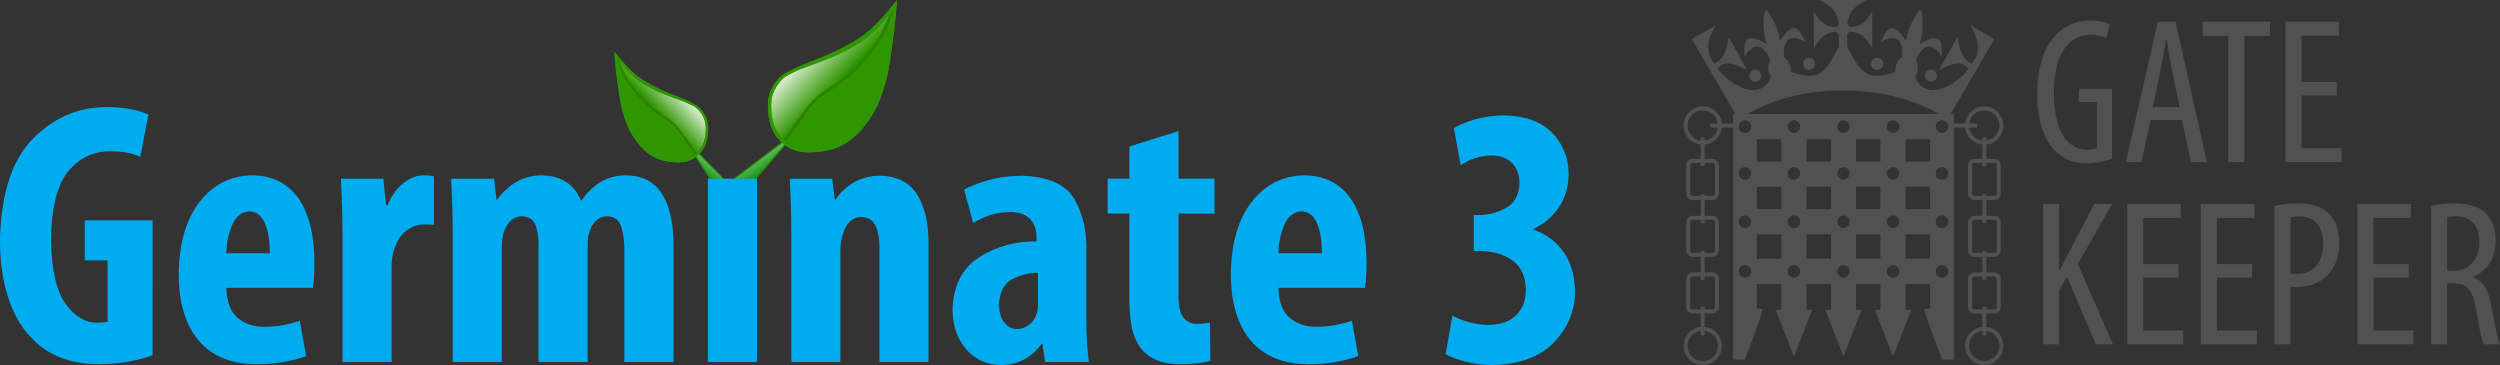 <?xml version="1.0" encoding="UTF-8" standalone="no"?>
<!-- Created with Inkscape (http://www.inkscape.org/) -->

<svg
	id="svg2"
	version="1.1"
	viewBox="0 0 480.171 70.107"
	xmlns="http://www.w3.org/2000/svg"
	xmlns:cc="http://creativecommons.org/ns#"
	xmlns:dc="http://purl.org/dc/elements/1.1/"
	xmlns:inkscape="http://www.inkscape.org/namespaces/inkscape"
	xmlns:rdf="http://www.w3.org/1999/02/22-rdf-syntax-ns#"
	xmlns:sodipodi="http://sodipodi.sourceforge.net/DTD/sodipodi-0.dtd"
	xmlns:xlink="http://www.w3.org/1999/xlink"
	inkscape:export-filename="C:\Users\sr41756\Desktop\gatekeeper.png"
	inkscape:export-xdpi="61.620094"
	inkscape:export-ydpi="61.620094"
	inkscape:version="0.91 r13725"
	sodipodi:docname="gatekeeper.svg">
  <rect x="0" y="0" width="480.171" height="70.107" fill="#333333" stroke="none"/>
  <defs
     id="defs4">
    <linearGradient
       id="linearGradient3822">
      <stop
         style="stop-color:#008f00;stop-opacity:1;"
         id="stop3824"
         offset="0" />
      <stop
         style="stop-color:#ffffff;stop-opacity:1;"
         id="stop3826"
         offset="1" />
    </linearGradient>
    <linearGradient
       id="linearGradient3795">
      <stop
         style="stop-color:#2f9600;stop-opacity:1;"
         id="stop3797"
         offset="0" />
      <stop
         style="stop-color:#ffffff;stop-opacity:1;"
         id="stop3799"
         offset="1" />
    </linearGradient>
    <linearGradient
       gradientTransform="matrix(-0.532,0,0,0.714,433.894,175.301)"
       gradientUnits="userSpaceOnUse"
       id="linearGradient4158"
       x1="275.551"
       x2="269.846"
       y1="168.021"
       y2="158.976"
       inkscape:collect="always"
       xlink:href="#linearGradient3822" />
    <linearGradient
       gradientTransform="matrix(0.854,0,0,0.854,65.072,151.796)"
       gradientUnits="userSpaceOnUse"
       id="linearGradient4164"
       x1="275.551"
       x2="269.846"
       y1="168.021"
       y2="158.976"
       inkscape:collect="always"
       xlink:href="#linearGradient3822" />
    <linearGradient
       gradientTransform="translate(59.367,135.152)"
       gradientUnits="userSpaceOnUse"
       id="linearGradient4239"
       x1="289.231"
       x2="281.022"
       y1="151.374"
       y2="143.241"
       inkscape:collect="always"
       xlink:href="#linearGradient3795" />
    <linearGradient
       gradientTransform="matrix(0.854,0,0,0.854,64.357,151.406)"
       gradientUnits="userSpaceOnUse"
       id="linearGradient3083"
       x1="289.231"
       x2="281.022"
       y1="151.374"
       y2="143.241"
       inkscape:collect="always"
       xlink:href="#linearGradient3795" />
    <linearGradient
       gradientUnits="userSpaceOnUse"
       id="linearGradient3866"
       x1="338.549"
       x2="328.881"
       y1="282.634"
       y2="274.081"
       inkscape:collect="always"
       xlink:href="#linearGradient3795" />
    <linearGradient
       gradientUnits="userSpaceOnUse"
       id="linearGradient3875"
       x1="335.632"
       x2="328.571"
       y1="281.574"
       y2="274.832"
       inkscape:collect="always"
       xlink:href="#linearGradient3795" />
    <linearGradient
       gradientUnits="userSpaceOnUse"
       id="linearGradient3891"
       x1="335.632"
       x2="328.571"
       y1="281.574"
       y2="274.832"
       inkscape:collect="always"
       xlink:href="#linearGradient3795" />
    <linearGradient
       gradientUnits="userSpaceOnUse"
       id="linearGradient3905"
       x1="335.632"
       x2="328.571"
       y1="281.574"
       y2="274.832"
       inkscape:collect="always"
       xlink:href="#linearGradient3795" />
    <linearGradient
       gradientUnits="userSpaceOnUse"
       id="linearGradient3907"
       x1="335.632"
       x2="328.571"
       y1="281.574"
       y2="274.832"
       inkscape:collect="always"
       xlink:href="#linearGradient3795" />
    <linearGradient
       gradientTransform="matrix(0.854,0,0,0.854,65.072,151.796)"
       gradientUnits="userSpaceOnUse"
       id="linearGradient4131"
       x1="275.551"
       x2="269.846"
       y1="168.021"
       y2="158.976"
       inkscape:collect="always"
       xlink:href="#linearGradient3822" />
    <linearGradient
       gradientUnits="userSpaceOnUse"
       id="linearGradient4133"
       x1="335.632"
       x2="328.571"
       y1="281.574"
       y2="274.832"
       inkscape:collect="always"
       xlink:href="#linearGradient3795" />
    <linearGradient
       gradientTransform="matrix(-0.532,0,0,0.714,433.894,175.301)"
       gradientUnits="userSpaceOnUse"
       id="linearGradient4135"
       x1="275.551"
       x2="269.846"
       y1="168.021"
       y2="158.976"
       inkscape:collect="always"
       xlink:href="#linearGradient3822" />
    <linearGradient
       gradientUnits="userSpaceOnUse"
       id="linearGradient4137"
       x1="335.632"
       x2="328.571"
       y1="281.574"
       y2="274.832"
       inkscape:collect="always"
       xlink:href="#linearGradient3795" />
  </defs>
  <sodipodi:namedview
     bordercolor="#666666"
     borderopacity="1.0"
     fit-margin-bottom="0"
     fit-margin-left="0"
     fit-margin-right="0"
     fit-margin-top="0"
     id="base"
     pagecolor="#ffffff"
     showgrid="true"
     inkscape:current-layer="layer1"
     inkscape:cx="200.98133"
     inkscape:cy="-51.455717"
     inkscape:document-units="px"
     inkscape:pageopacity="0.0"
     inkscape:pageshadow="2"
     inkscape:window-height="1018"
     inkscape:window-maximized="1"
     inkscape:window-width="1920"
     inkscape:window-x="1912"
     inkscape:window-y="-8"
     inkscape:zoom="1.5943078">
    <inkscape:grid
       empspacing="5"
       enabled="true"
       id="grid3163"
       originx="1.8175893e-007"
       originy="0"
       snapvisiblegridlinesonly="true"
       type="xygrid"
       visible="true" />
  </sodipodi:namedview>
  <g
     id="layer1"
     transform="translate(-152.768,-261.993)"
     inkscape:groupmode="layer"
     inkscape:label="Layer 1">
    <g
       id="g4105">
      <path
         style="fill:url(#linearGradient4131);fill-opacity:1;stroke:#2f8600;stroke-width:0.256;stroke-miterlimit:4;stroke-dasharray:none;stroke-opacity:0.953"
         d="m 293.293,296.718 12.535,-9.547 -8.573,9.872 z"
         id="path3820"
         inkscape:connector-curvature="0"
         inkscape:export-filename="C:\Users\sr41756\Desktop\logo2.png"
         inkscape:export-xdpi="48.573853"
         inkscape:export-ydpi="48.573853"
         sodipodi:nodetypes="cccc" />
      <g
         id="g3884"
         transform="translate(-24.837,-0.751)">
        <path
           style="fill:#2f9600;fill-opacity:1;stroke:none"
           d="m 327.563,289.894 c -0.613,-0.572 -1.137,-1.262 -1.506,-2.015 -0.467,-0.954 -0.72,-2.017 -0.844,-3.072 -0.147,-1.248 -0.219,-2.559 0.126,-3.767 0.346,-1.211 1.02,-2.361 1.888,-3.273 0.711,-0.748 1.689,-1.196 2.602,-1.679 1.396,-0.739 2.913,-1.222 4.364,-1.846 1.571,-0.676 3.18,-1.272 4.7,-2.056 1.667,-0.86 3.327,-1.767 4.826,-2.895 1.146,-0.864 2.16,-1.896 3.147,-2.937 1.079,-1.139 3.021,-3.609 3.021,-3.609 0,0 -0.146,2.128 -0.252,3.189 -0.197,1.963 -0.418,3.924 -0.713,5.875 -0.34,2.249 -0.598,4.525 -1.217,6.714 -0.555,1.965 -1.215,3.932 -2.224,5.707 -0.956,1.681 -2.142,3.268 -3.567,4.574 -1.02,0.935 -2.201,1.737 -3.483,2.259 -1.454,0.592 -3.049,0.853 -4.617,0.926 -1.202,0.056 -2.455,0.02 -3.59,-0.38 -0.995,-0.351 -1.889,-0.994 -2.661,-1.713 z"
           id="path3088"
           inkscape:connector-curvature="0"
           sodipodi:nodetypes="aaaaaaaaaacaaaaaaaaa" />
        <g
           id="g3877">
          <path
             style="fill:url(#linearGradient4133);fill-opacity:1;stroke:none"
             d="m 327.834,289.219 c -0.553,-0.545 -1.02,-1.198 -1.342,-1.905 -0.407,-0.895 -0.614,-1.886 -0.702,-2.866 -0.104,-1.159 -0.137,-2.375 0.214,-3.484 0.352,-1.112 1.005,-2.159 1.833,-2.982 0.678,-0.674 1.595,-1.064 2.452,-1.487 1.312,-0.648 2.729,-1.056 4.088,-1.597 1.472,-0.585 2.977,-1.095 4.405,-1.782 1.566,-0.753 3.126,-1.55 4.543,-2.556 1.084,-0.77 2.049,-1.699 2.99,-2.638 1.028,-1.026 2.891,-3.263 2.891,-3.263 0,0 -0.19,1.967 -0.316,2.946 -0.233,1.812 -0.489,3.623 -0.812,5.421 -0.373,2.073 -0.671,4.174 -1.3,6.185 -0.565,1.805 -1.227,3.609 -2.207,5.226 -0.928,1.531 -2.067,2.97 -3.421,4.143 -0.969,0.839 -2.083,1.551 -3.283,2.001 -1.361,0.51 -2.845,0.711 -4.299,0.738 -1.114,0.02 -2.274,-0.045 -3.314,-0.445 -0.912,-0.35 -1.724,-0.969 -2.419,-1.655 z"
             id="path3858"
             inkscape:connector-curvature="0"
             sodipodi:nodetypes="aaaaaaaaaacaaaaaaaaa" />
          <path
             style="fill:none;stroke:#2f8200;stroke-width:0.641;stroke-linecap:butt;stroke-linejoin:miter;stroke-miterlimit:4;stroke-dasharray:none;stroke-opacity:1"
             d="m 328.377,289.72 c 0,0 0.008,-0.009 0.033,-0.042 0.254,-0.342 3.538,-5.381 5.62,-7.507 2.082,-2.126 4.487,-3.029 6.602,-5.045 2.115,-2.015 4.334,-4.434 5.816,-6.727 1.482,-2.294 2.803,-6.167 2.803,-6.167"
             id="path3868"
             inkscape:connector-curvature="0"
             inkscape:export-filename="C:\Users\sr41756\Desktop\logo2.png"
             inkscape:export-xdpi="48.573853"
             inkscape:export-ydpi="48.573853"
             sodipodi:nodetypes="cszzzc" />
          <path
             style="fill:#2f9600;fill-opacity:1;stroke:none"
             d="m 344.844,0.781 c 0,0 -1.921,2.455 -3,3.594 -0.987,1.042 -2.01,2.074 -3.156,2.938 -1.498,1.129 -3.146,2.046 -4.812,2.906 -1.52,0.784 -3.148,1.387 -4.719,2.062 -1.451,0.624 -2.979,1.105 -4.375,1.844 -0.912,0.483 -1.882,0.909 -2.594,1.656 -0.868,0.912 -1.529,2.07 -1.875,3.281 -0.345,1.208 -0.272,2.534 -0.125,3.781 0.124,1.055 0.377,2.109 0.844,3.062 0.368,0.753 0.887,1.459 1.5,2.031 0.771,0.719 1.661,1.337 2.656,1.688 1.135,0.4 2.392,0.431 3.594,0.375 1.568,-0.072 3.171,-0.314 4.625,-0.906 1.282,-0.522 2.449,-1.315 3.469,-2.25 1.425,-1.306 2.607,-2.913 3.562,-4.594 1.009,-1.775 1.663,-3.723 2.219,-5.688 0.619,-2.189 0.879,-4.47 1.219,-6.719 0.295,-1.95 0.522,-3.912 0.719,-5.875 0.106,-1.061 0.25,-3.188 0.25,-3.188 z m -0.688,1.906 c 0,0 -0.187,1.958 -0.312,2.938 -0.233,1.812 -0.489,3.639 -0.812,5.438 -0.373,2.073 -0.652,4.177 -1.281,6.188 -0.565,1.805 -1.239,3.602 -2.219,5.219 -0.928,1.531 -2.053,2.952 -3.406,4.125 -0.969,0.839 -2.081,1.581 -3.281,2.031 -1.361,0.51 -2.859,0.692 -4.312,0.719 -1.114,0.02 -2.272,-0.038 -3.312,-0.438 -0.912,-0.35 -1.711,-0.97 -2.406,-1.656 -0.553,-0.545 -1.022,-1.199 -1.344,-1.906 -0.407,-0.895 -0.631,-1.895 -0.719,-2.875 -0.104,-1.159 -0.132,-2.359 0.219,-3.469 0.352,-1.112 1.016,-2.178 1.844,-3 0.678,-0.674 1.58,-1.046 2.438,-1.469 1.312,-0.648 2.734,-1.053 4.094,-1.594 1.472,-0.585 2.979,-1.095 4.406,-1.781 1.566,-0.753 3.115,-1.556 4.531,-2.562 1.084,-0.77 2.059,-1.717 3,-2.656 1.028,-1.026 2.875,-3.25 2.875,-3.25 z"
             id="path3872"
             transform="translate(5.033,261.972)"
             inkscape:connector-curvature="0" />
        </g>
      </g>
      <path
         style="fill:url(#linearGradient4135);fill-opacity:1;stroke:#2f8600;stroke-width:0.185;stroke-miterlimit:4;stroke-dasharray:none;stroke-opacity:0.953"
         d="m 291.876,296.482 -7.8,-7.983 5.335,8.255 z"
         id="path3830"
         inkscape:connector-curvature="0"
         inkscape:export-filename="C:\Users\sr41756\Desktop\logo2.png"
         inkscape:export-xdpi="48.573853"
         inkscape:export-ydpi="48.573853"
         sodipodi:nodetypes="cccc" />
      <g
         id="g3893"
         transform="matrix(-0.727,0,0,0.727,525.126,80.881)">
        <path
           style="fill:#2f9600;fill-opacity:1;stroke:none"
           d="m 327.563,289.894 c -0.613,-0.572 -1.137,-1.262 -1.506,-2.015 -0.467,-0.954 -0.72,-2.017 -0.844,-3.072 -0.147,-1.248 -0.219,-2.559 0.126,-3.767 0.346,-1.211 1.02,-2.361 1.888,-3.273 0.711,-0.748 1.689,-1.196 2.602,-1.679 1.396,-0.739 2.913,-1.222 4.364,-1.846 1.571,-0.676 3.18,-1.272 4.7,-2.056 1.667,-0.86 3.327,-1.767 4.826,-2.895 1.146,-0.864 2.16,-1.896 3.147,-2.937 1.079,-1.139 3.021,-3.609 3.021,-3.609 0,0 -0.146,2.128 -0.252,3.189 -0.197,1.963 -0.418,3.924 -0.713,5.875 -0.34,2.249 -0.598,4.525 -1.217,6.714 -0.555,1.965 -1.215,3.932 -2.224,5.707 -0.956,1.681 -2.142,3.268 -3.567,4.574 -1.02,0.935 -2.201,1.737 -3.483,2.259 -1.454,0.592 -3.049,0.853 -4.617,0.926 -1.202,0.056 -2.455,0.02 -3.59,-0.38 -0.995,-0.351 -1.889,-0.994 -2.661,-1.713 z"
           id="path3895"
           inkscape:connector-curvature="0"
           sodipodi:nodetypes="aaaaaaaaaacaaaaaaaaa" />
        <g
           id="g3897">
          <path
             style="fill:url(#linearGradient4137);fill-opacity:1;stroke:none"
             d="m 327.834,289.219 c -0.553,-0.545 -1.02,-1.198 -1.342,-1.905 -0.407,-0.895 -0.614,-1.886 -0.702,-2.866 -0.104,-1.159 -0.137,-2.375 0.214,-3.484 0.352,-1.112 1.005,-2.159 1.833,-2.982 0.678,-0.674 1.595,-1.064 2.452,-1.487 1.312,-0.648 2.729,-1.056 4.088,-1.597 1.472,-0.585 2.977,-1.095 4.405,-1.782 1.566,-0.753 3.126,-1.55 4.543,-2.556 1.084,-0.77 2.049,-1.699 2.99,-2.638 1.028,-1.026 2.891,-3.263 2.891,-3.263 0,0 -0.19,1.967 -0.316,2.946 -0.233,1.812 -0.489,3.623 -0.812,5.421 -0.373,2.073 -0.671,4.174 -1.3,6.185 -0.565,1.805 -1.227,3.609 -2.207,5.226 -0.928,1.531 -2.067,2.97 -3.421,4.143 -0.969,0.839 -2.083,1.551 -3.283,2.001 -1.361,0.51 -2.845,0.711 -4.299,0.738 -1.114,0.02 -2.274,-0.045 -3.314,-0.445 -0.912,-0.35 -1.724,-0.969 -2.419,-1.655 z"
             id="path3899"
             inkscape:connector-curvature="0"
             sodipodi:nodetypes="aaaaaaaaaacaaaaaaaaa" />
          <path
             style="fill:none;stroke:#2f8200;stroke-width:0.641;stroke-linecap:butt;stroke-linejoin:miter;stroke-miterlimit:4;stroke-dasharray:none;stroke-opacity:1"
             d="m 328.377,289.72 c 0,0 0.008,-0.009 0.033,-0.042 0.254,-0.342 3.538,-5.381 5.62,-7.507 2.082,-2.126 4.487,-3.029 6.602,-5.045 2.115,-2.015 4.334,-4.434 5.816,-6.727 1.482,-2.294 2.803,-6.167 2.803,-6.167"
             id="path3901"
             inkscape:connector-curvature="0"
             inkscape:export-filename="C:\Users\sr41756\Desktop\logo2.png"
             inkscape:export-xdpi="48.573853"
             inkscape:export-ydpi="48.573853"
             sodipodi:nodetypes="cszzzc" />
          <path
             style="fill:#2f9600;fill-opacity:1;stroke:none"
             d="m 344.844,0.781 c 0,0 -1.921,2.455 -3,3.594 -0.987,1.042 -2.01,2.074 -3.156,2.938 -1.498,1.129 -3.146,2.046 -4.812,2.906 -1.52,0.784 -3.148,1.387 -4.719,2.062 -1.451,0.624 -2.979,1.105 -4.375,1.844 -0.912,0.483 -1.882,0.909 -2.594,1.656 -0.868,0.912 -1.529,2.07 -1.875,3.281 -0.345,1.208 -0.272,2.534 -0.125,3.781 0.124,1.055 0.377,2.109 0.844,3.062 0.368,0.753 0.887,1.459 1.5,2.031 0.771,0.719 1.661,1.337 2.656,1.688 1.135,0.4 2.392,0.431 3.594,0.375 1.568,-0.072 3.171,-0.314 4.625,-0.906 1.282,-0.522 2.449,-1.315 3.469,-2.25 1.425,-1.306 2.607,-2.913 3.562,-4.594 1.009,-1.775 1.663,-3.723 2.219,-5.688 0.619,-2.189 0.879,-4.47 1.219,-6.719 0.295,-1.95 0.522,-3.912 0.719,-5.875 0.106,-1.061 0.25,-3.188 0.25,-3.188 z m -0.688,1.906 c 0,0 -0.187,1.958 -0.312,2.938 -0.233,1.812 -0.489,3.639 -0.812,5.438 -0.373,2.073 -0.652,4.177 -1.281,6.188 -0.565,1.805 -1.239,3.602 -2.219,5.219 -0.928,1.531 -2.053,2.952 -3.406,4.125 -0.969,0.839 -2.081,1.581 -3.281,2.031 -1.361,0.51 -2.859,0.692 -4.312,0.719 -1.114,0.02 -2.272,-0.038 -3.312,-0.438 -0.912,-0.35 -1.711,-0.97 -2.406,-1.656 -0.553,-0.545 -1.022,-1.199 -1.344,-1.906 -0.407,-0.895 -0.631,-1.895 -0.719,-2.875 -0.104,-1.159 -0.132,-2.359 0.219,-3.469 0.352,-1.112 1.016,-2.178 1.844,-3 0.678,-0.674 1.58,-1.046 2.438,-1.469 1.312,-0.648 2.734,-1.053 4.094,-1.594 1.472,-0.585 2.979,-1.095 4.406,-1.781 1.566,-0.753 3.115,-1.556 4.531,-2.562 1.084,-0.77 2.059,-1.717 3,-2.656 1.028,-1.026 2.875,-3.25 2.875,-3.25 z"
             id="path3903"
             transform="translate(5.033,261.972)"
             inkscape:connector-curvature="0" />
        </g>
      </g>
      <path
         style="font-style:normal;font-variant:normal;font-weight:bold;font-stretch:normal;font-size:72px;line-height:125%;font-family:'Myriad Pro Cond';-inkscape-font-specification:'Myriad Pro Cond Bold';letter-spacing:0px;word-spacing:0px;fill:#00acef;fill-opacity:1;stroke:none"
         d="m 182.077,304.308 -13.032,0 0,7.704 4.392,0 0,11.736 c -0.372,0.144 -0.996,0.216 -1.872,0.216 -2.328,0.066 -4.386,-1.128 -6.174,-3.582 -1.788,-2.454 -2.73,-6.564 -2.826,-12.33 0.078,-6.22 1.2,-10.627 3.366,-13.221 2.166,-2.593 4.908,-3.85 8.226,-3.771 1.149,4e-5 2.181,0.09 3.096,0.27 0.915,0.18 1.731,0.45 2.448,0.81 l 1.584,-8.136 c -0.759,-0.375 -1.797,-0.705 -3.114,-0.99 -1.317,-0.285 -2.895,-0.435 -4.734,-0.45 -5.415,-0.061 -10.137,1.898 -14.166,5.877 -4.029,3.979 -6.195,10.348 -6.498,19.107 -0.063,4.218 0.441,8.022 1.512,11.412 1.071,3.39 2.655,6.114 4.752,8.172 1.578,1.618 3.444,2.827 5.598,3.627 2.154,0.799 4.632,1.198 7.434,1.197 1.83,-0.018 3.678,-0.198 5.544,-0.54 1.866,-0.342 3.354,-0.738 4.464,-1.188 z"
         id="path4219"
         inkscape:connector-curvature="0" />
      <path
         style="font-style:normal;font-variant:normal;font-weight:bold;font-stretch:normal;font-size:72px;line-height:125%;font-family:'Myriad Pro Cond';-inkscape-font-specification:'Myriad Pro Cond Bold';letter-spacing:0px;word-spacing:0px;fill:#00acef;fill-opacity:1;stroke:none"
         d="m 212.868,317.268 c 0.075,-0.487 0.141,-1.114 0.198,-1.881 0.057,-0.766 0.087,-1.771 0.09,-3.015 -0.025,-5.389 -1.073,-9.514 -3.141,-12.375 -2.068,-2.86 -5.005,-4.303 -8.811,-4.329 -4.053,0.046 -7.395,1.718 -10.026,5.013 -2.631,3.295 -3.993,7.936 -4.086,13.923 0.018,5.542 1.296,9.811 3.834,12.807 2.538,2.995 6.228,4.51 11.07,4.545 1.794,-0.007 3.534,-0.154 5.22,-0.441 1.686,-0.286 3.138,-0.667 4.356,-1.143 l -1.224,-6.768 c -0.869,0.3 -1.867,0.564 -2.997,0.792 -1.13,0.228 -2.362,0.348 -3.699,0.36 -2.1,0.03 -3.84,-0.534 -5.22,-1.692 -1.38,-1.158 -2.112,-3.09 -2.196,-5.796 z m -16.632,-6.624 c 0.025,-1.879 0.388,-3.664 1.089,-5.355 0.7,-1.69 1.801,-2.593 3.303,-2.709 1.393,0.052 2.404,0.83 3.033,2.331 0.628,1.502 0.937,3.412 0.927,5.733 z"
         id="path4221"
         inkscape:connector-curvature="0" />
      <path
         style="font-style:normal;font-variant:normal;font-weight:bold;font-stretch:normal;font-size:72px;line-height:125%;font-family:'Myriad Pro Cond';-inkscape-font-specification:'Myriad Pro Cond Bold';letter-spacing:0px;word-spacing:0px;fill:#00acef;fill-opacity:1;stroke:none"
         d="m 218.551,331.524 9.432,0 0,-17.928 c -1e-5,-0.727 0.036,-1.396 0.108,-2.007 0.072,-0.61 0.18,-1.117 0.324,-1.521 0.552,-1.782 1.374,-3.06 2.466,-3.834 1.092,-0.774 2.166,-1.152 3.222,-1.134 0.78,-0.012 1.452,0.012 2.016,0.072 l 0,-9.288 c -0.242,-0.072 -0.515,-0.126 -0.819,-0.162 -0.305,-0.036 -0.704,-0.054 -1.197,-0.054 -1.296,0.006 -2.574,0.498 -3.834,1.476 -1.26,0.978 -2.286,2.406 -3.078,4.284 l -0.288,0 -0.504,-5.112 -8.136,0 c 0.075,1.674 0.141,3.42 0.198,5.238 0.057,1.818 0.087,3.6 0.09,5.346 z"
         id="path4223"
         inkscape:connector-curvature="0" />
      <path
         style="font-style:normal;font-variant:normal;font-weight:bold;font-stretch:normal;font-size:72px;line-height:125%;font-family:'Myriad Pro Cond';-inkscape-font-specification:'Myriad Pro Cond Bold';letter-spacing:0px;word-spacing:0px;fill:#00acef;fill-opacity:1;stroke:none"
         d="m 239.713,331.524 9.432,0 0,-22.176 c 0.001,-0.511 0.035,-1 0.099,-1.467 0.065,-0.466 0.151,-0.865 0.261,-1.197 0.34,-1.077 0.829,-1.875 1.467,-2.394 0.637,-0.519 1.324,-0.777 2.061,-0.774 1.423,0.084 2.32,0.744 2.691,1.98 0.37,1.236 0.529,2.544 0.477,3.924 l 0,22.104 9.432,0 0,-22.32 c -0.002,-0.51 0.019,-0.984 0.063,-1.422 0.043,-0.438 0.118,-0.804 0.225,-1.098 0.295,-1.014 0.748,-1.794 1.359,-2.34 0.61,-0.546 1.333,-0.822 2.169,-0.828 1.363,0.052 2.254,0.758 2.673,2.115 0.418,1.358 0.607,3.052 0.567,5.085 l 0,20.808 9.432,0 0,-22.392 c 0.015,-4.246 -0.717,-7.543 -2.196,-9.891 -1.479,-2.347 -3.795,-3.538 -6.948,-3.573 -1.812,4e-5 -3.444,0.432 -4.896,1.296 -0.695,0.44 -1.358,0.965 -1.989,1.575 -0.632,0.611 -1.169,1.262 -1.611,1.953 l -0.144,0 c -0.609,-1.524 -1.551,-2.706 -2.826,-3.546 -1.275,-0.84 -2.901,-1.266 -4.878,-1.278 -1.81,0.033 -3.427,0.489 -4.851,1.368 -1.423,0.879 -2.59,1.983 -3.501,3.312 l -0.144,0 -0.504,-4.032 -8.208,0 c 0.075,1.683 0.141,3.393 0.198,5.13 0.057,1.737 0.087,3.555 0.09,5.454 z"
         id="path4225"
         inkscape:connector-curvature="0" />
      <path
         style="font-style:normal;font-variant:normal;font-weight:bold;font-stretch:normal;font-size:72px;line-height:125%;font-family:'Myriad Pro Cond';-inkscape-font-specification:'Myriad Pro Cond Bold';letter-spacing:0px;word-spacing:0px;fill:#00acef;fill-opacity:1;stroke:none"
         d="m 298.155,331.524 0,-35.208 -9.432,0 0,35.208 z"
         id="path4227"
         inkscape:connector-curvature="0"
         sodipodi:nodetypes="ccccc" />
      <path
         style="font-style:normal;font-variant:normal;font-weight:bold;font-stretch:normal;font-size:72px;line-height:125%;font-family:'Myriad Pro Cond';-inkscape-font-specification:'Myriad Pro Cond Bold';letter-spacing:0px;word-spacing:0px;fill:#00acef;fill-opacity:1;stroke:none"
         d="m 304.754,331.524 9.432,0 0,-21.456 c 0.003,-0.688 0.051,-1.309 0.144,-1.863 0.093,-0.553 0.213,-1.012 0.36,-1.377 0.331,-1.045 0.802,-1.834 1.413,-2.367 0.61,-0.532 1.315,-0.799 2.115,-0.801 1.341,0.059 2.259,0.662 2.754,1.809 0.495,1.148 0.729,2.489 0.702,4.023 l 0,22.032 9.432,0 0,-22.608 c 0.029,-3.982 -0.695,-7.159 -2.169,-9.531 -1.475,-2.371 -3.871,-3.586 -7.191,-3.645 -1.848,0.021 -3.498,0.447 -4.95,1.278 -1.452,0.831 -2.634,1.941 -3.546,3.33 l -0.144,0 -0.504,-4.032 -8.136,0 c 0.075,1.683 0.141,3.393 0.198,5.13 0.057,1.737 0.087,3.555 0.09,5.454 z"
         id="path4229"
         inkscape:connector-curvature="0" />
      <path
         style="font-style:normal;font-variant:normal;font-weight:bold;font-stretch:normal;font-size:72px;line-height:125%;font-family:'Myriad Pro Cond';-inkscape-font-specification:'Myriad Pro Cond Bold';letter-spacing:0px;word-spacing:0px;fill:#00acef;fill-opacity:1;stroke:none"
         d="m 361.42,310.428 c 0.151,-3.762 -0.584,-7.11 -2.205,-10.044 -1.621,-2.934 -5.038,-4.482 -10.251,-4.644 -2.506,0.043 -4.711,0.353 -6.615,0.927 -1.903,0.575 -3.37,1.154 -4.401,1.737 l 1.728,6.408 c 1.069,-0.654 2.188,-1.164 3.357,-1.53 1.168,-0.366 2.449,-0.552 3.843,-0.558 1.687,0.025 2.938,0.479 3.753,1.359 0.814,0.881 1.219,2.035 1.215,3.465 l 0,0.792 c -4.168,-0.003 -7.855,1.029 -11.061,3.096 -3.205,2.067 -4.894,5.403 -5.067,10.008 0.054,3.153 0.936,5.703 2.646,7.65 1.71,1.947 3.924,2.949 6.642,3.006 1.561,-0.002 3.01,-0.341 4.347,-1.017 1.336,-0.676 2.479,-1.681 3.429,-3.015 l 0.216,0 0.504,3.456 8.424,0 c -0.179,-1.2 -0.308,-2.49 -0.387,-3.87 -0.08,-1.38 -0.119,-2.778 -0.117,-4.194 z m -9.288,10.08 c -10e-6,0.321 -0.018,0.615 -0.054,0.882 -0.036,0.267 -0.09,0.525 -0.162,0.774 -0.347,1.039 -0.878,1.804 -1.593,2.295 -0.716,0.49 -1.48,0.733 -2.295,0.729 -0.771,0.018 -1.515,-0.342 -2.232,-1.08 -0.717,-0.738 -1.101,-1.962 -1.152,-3.672 0.118,-2.389 0.979,-4 2.583,-4.833 1.603,-0.832 3.238,-1.237 4.905,-1.215 z"
         id="path4231"
         inkscape:connector-curvature="0" />
      <path
         style="font-style:normal;font-variant:normal;font-weight:bold;font-stretch:normal;font-size:72px;line-height:125%;font-family:'Myriad Pro Cond';-inkscape-font-specification:'Myriad Pro Cond Bold';letter-spacing:0px;word-spacing:0px;fill:#00acef;fill-opacity:1;stroke:none"
         d="m 369.691,290.124 0,6.192 -4.176,0 0,6.696 4.176,0 0,16.632 c 0.006,2.728 0.264,4.867 0.774,6.417 0.51,1.549 1.236,2.77 2.178,3.663 0.87,0.786 1.884,1.356 3.042,1.71 1.158,0.354 2.424,0.528 3.798,0.522 1.23,-0.005 2.334,-0.068 3.312,-0.189 0.978,-0.121 1.794,-0.274 2.448,-0.459 l -0.072,-7.344 c -0.425,0.072 -0.836,0.126 -1.233,0.162 -0.398,0.036 -0.827,0.054 -1.287,0.054 -0.934,0.043 -1.747,-0.295 -2.439,-1.017 -0.692,-0.721 -1.054,-2.086 -1.089,-4.095 l 0,-16.056 6.912,0 0,-6.696 -6.912,0 0,-9.144 z"
         id="path4233"
         inkscape:connector-curvature="0" />
      <path
         style="font-style:normal;font-variant:normal;font-weight:bold;font-stretch:normal;font-size:72px;line-height:125%;font-family:'Myriad Pro Cond';-inkscape-font-specification:'Myriad Pro Cond Bold';letter-spacing:0px;word-spacing:0px;fill:#00acef;fill-opacity:1;stroke:none"
         d="m 414.946,317.268 c 0.075,-0.487 0.141,-1.114 0.198,-1.881 0.057,-0.766 0.087,-1.771 0.09,-3.015 -0.025,-5.389 -1.073,-9.514 -3.141,-12.375 -2.068,-2.86 -5.005,-4.303 -8.811,-4.329 -4.053,0.046 -7.395,1.718 -10.026,5.013 -2.631,3.295 -3.993,7.936 -4.086,13.923 0.018,5.542 1.296,9.811 3.834,12.807 2.538,2.995 6.228,4.51 11.07,4.545 1.794,-0.007 3.534,-0.154 5.22,-0.441 1.686,-0.286 3.138,-0.667 4.356,-1.143 l -1.224,-6.768 c -0.869,0.3 -1.867,0.564 -2.997,0.792 -1.13,0.228 -2.362,0.348 -3.699,0.36 -2.1,0.03 -3.84,-0.534 -5.22,-1.692 -1.38,-1.158 -2.112,-3.09 -2.196,-5.796 z m -16.632,-6.624 c 0.025,-1.879 0.388,-3.664 1.089,-5.355 0.7,-1.69 1.801,-2.593 3.303,-2.709 1.393,0.052 2.404,0.83 3.033,2.331 0.628,1.502 0.937,3.412 0.927,5.733 z"
         id="path4235"
         inkscape:connector-curvature="0" />
      <path
         style="font-style:normal;font-variant:normal;font-weight:bold;font-stretch:normal;font-size:72px;line-height:125%;font-family:'Myriad Pro Cond';-inkscape-font-specification:'Myriad Pro Cond Bold';letter-spacing:0px;word-spacing:0px;fill:#00acef;fill-opacity:1;stroke:none"
         d="m 430.436,330.012 c 1.029,0.591 2.337,1.083 3.924,1.476 1.587,0.393 3.327,0.597 5.22,0.612 5.127,-0.142 9.021,-1.603 11.682,-4.383 2.661,-2.779 3.999,-6.022 4.014,-9.729 -0.05,-3.141 -0.815,-5.715 -2.295,-7.722 -1.481,-2.007 -3.379,-3.393 -5.697,-4.158 l 0,-0.144 c 2.109,-0.996 3.759,-2.406 4.95,-4.23 1.191,-1.824 1.797,-3.918 1.818,-6.282 -0.003,-3.085 -1.041,-5.716 -3.114,-7.893 -2.073,-2.176 -5.163,-3.313 -9.27,-3.411 -1.981,0.026 -3.832,0.281 -5.553,0.765 -1.72,0.485 -3.085,1.046 -4.095,1.683 l 1.296,7.128 c 0.867,-0.582 1.797,-1.038 2.79,-1.368 0.993,-0.33 2.031,-0.498 3.114,-0.504 1.674,0.013 2.988,0.491 3.942,1.431 0.954,0.941 1.44,2.264 1.458,3.969 -0.111,2.232 -0.987,3.798 -2.628,4.698 -1.641,0.9 -3.381,1.35 -5.22,1.35 l -0.936,0 0,6.912 1.296,0 c 2.41,0.017 4.447,0.614 6.111,1.791 1.663,1.177 2.53,3.052 2.601,5.625 -0.009,2.014 -0.621,3.637 -1.836,4.869 -1.215,1.231 -2.979,1.864 -5.292,1.899 -1.245,-0.007 -2.481,-0.172 -3.708,-0.495 -1.227,-0.322 -2.319,-0.757 -3.276,-1.305 z"
         id="path4237"
         inkscape:connector-curvature="0" />
    </g>
    <g
       style="font-style:normal;font-variant:normal;font-weight:normal;font-stretch:normal;font-size:40px;line-height:125%;font-family:'Myriad Pro';-inkscape-font-specification:'Myriad Pro';letter-spacing:0px;word-spacing:0px;fill:#4e534e;fill-opacity:1;stroke:none"
       id="Crown"
       transform="matrix(0.134,0,0,0.134,475.83,261.522)">
      <circle
         style="fill:#4e534e;fill-opacity:1"
         cx="105"
         cy="112"
         id="circle4"
         r="8.6" />
      <circle
         style="fill:#4e534e;fill-opacity:1"
         cx="182"
         cy="95"
         id="circle6"
         r="8.6" />
      <path
         style="fill:#4e534e;fill-opacity:1"
         d="m 412.7,39.522 c 10.872,16.794 18.063,35.141 3,55 -13.565,-4.295 -18.154,-20.093 -21,-38 l -26,47 c 16.31,-7.443 31.082,-15.262 42,-1.522 -16.575,22.95 -62.557,49.67 -76.406,11.272 1.448,-2.147 2.57,-4.648 3.219,-7.406 1.362,-5.795 0.396,-11.507 -2.25,-15.75 11.794,-30.673 27.828,-20.376 36.906,-5.719 0.546,-16.316 2.55,-38.864 -32.094,-17.406 7.512,-17.968 4.772,-48.205 1.656,-48.938 -3.117,-0.732 -19.065,25.129 -20.344,44.563 -21.458,-34.644 -29.721,-13.57 -36.5,1.281 14.657,-9.078 33.636,-11.153 30.531,21.563 -4.259,2.62 -7.7,7.298 -9.063,13.094 -0.644,2.739 -0.77,5.448 -0.438,8 C 266.7,120 256.7,110 236.7,70 l 0,-17.494 c 2,-0.506 2,-1.506 2.5,-3.5 19.124,-0.11 25.949,11.557 33.5,23.516 l 0,-53 C 265.26,33.125 256.668,42.855 239.2,42.006 238.7,40 238.7,39 236.7,38.506 239.41,20.26 246.881,12.265 264.7,3.522 L 231,3.506 l 0,0 -0.15,0 -0.15,0 0,0 -33.7,0.016 c 17.819,8.744 25.29,16.738 28,34.984 -2,0.494 -2,1.494 -2.5,3.5 -17.468,0.849 -26.061,-8.881 -33.5,-22.484 l 0,53 C 196.55,60.563 203.376,48.897 222.5,49.006 223,51 223,52 225,52.506 L 225,70 c -20,40 -30,50 -69.219,36.553 0.332,-2.552 0.206,-5.261 -0.438,-8 -1.362,-5.795 -4.803,-10.474 -9.063,-13.094 -3.105,-32.715 15.874,-30.641 30.531,-21.563 -6.78,-14.851 -15.042,-35.925 -36.5,-1.281 -1.279,-19.433 -17.227,-45.295 -20.344,-44.563 -3.117,0.733 -5.856,30.97 1.656,48.938 -34.644,-21.458 -32.64,1.09 -32.094,17.406 9.079,-14.657 25.112,-24.954 36.906,5.719 -2.646,4.243 -3.612,9.955 -2.25,15.75 0.648,2.758 1.77,5.259 3.219,7.406 C 113.557,151.67 67.575,124.95 51,102 61.918,88.26 76.69,96.079 93,103.522 l -26,-47 c -2.846,17.907 -7.435,33.705 -21,38 -15.063,-19.859 -7.873,-38.206 3,-55 l -35,20 67,115 c 43.636,-28.458 96.889,-41.869 149.7,-41.018 l 0,0.002 c 0.05,-0.001 0.1,0 0.149,-0.001 0.051,0.001 0.101,0 0.15,0.001 l 0,-0.002 c 52.811,-0.851 106.065,12.56 149.7,41.018 l 67,-115 -34.999,-20 z"
         id="path8"
         inkscape:connector-curvature="0" />
      <circle
         style="fill:#4e534e;fill-opacity:1"
         cx="356.7"
         cy="112"
         id="circle10"
         r="8.6" />
      <circle
         style="fill:#4e534e;fill-opacity:1"
         cx="279.7"
         cy="95"
         id="circle12"
         r="8.6" />
    </g>
    <path
       style="font-style:normal;font-variant:normal;font-weight:normal;font-stretch:normal;font-size:40px;line-height:125%;font-family:'Myriad Pro';-inkscape-font-specification:'Myriad Pro';letter-spacing:0px;word-spacing:0px;fill:#4e534e;fill-opacity:1;stroke:none"
       d="m 506.864,283.893 -0.04,0 -21.186,0 0,47.155 2.284,0 c 0,0 3.359,-8.867 3.359,-9.538 0,-0.187 -0.269,-0.269 -1.075,-0.269 l 0,-4.702 4.702,0 0,4.971 -1.075,0 3.493,9.001 3.493,-9.001 -1.075,0 0,-4.971 4.702,0 0,4.971 -1.075,0 3.453,8.897 0,0.104 0.02,-0.052 0.02,0.052 0,-0.104 3.453,-8.897 -1.075,0 0,-4.971 4.702,0 0,4.971 -1.075,0 3.493,9.001 3.493,-9.001 -1.075,0 0,-4.971 4.702,0 0,4.702 c -0.806,0 -1.075,0.082 -1.075,0.269 0,0.672 3.359,9.538 3.359,9.538 l 2.284,0 0,-47.155 -21.186,0 z m -18.943,31.437 c -0.667,0 -1.209,-0.542 -1.209,-1.209 0,-0.667 0.542,-1.209 1.209,-1.209 0.667,0 1.209,0.542 1.209,1.209 0,0.668 -0.542,1.209 -1.209,1.209 z m 0,-9.538 c -0.667,0 -1.209,-0.542 -1.209,-1.209 0,-0.667 0.542,-1.209 1.209,-1.209 0.667,0 1.209,0.542 1.209,1.209 0,0.668 -0.542,1.209 -1.209,1.209 z m 0,-9.27 c -0.667,0 -1.209,-0.542 -1.209,-1.209 0,-0.667 0.542,-1.209 1.209,-1.209 0.667,0 1.209,0.542 1.209,1.209 0,0.667 -0.542,1.209 -1.209,1.209 z m 0,-9.001 c -0.667,0 -1.209,-0.542 -1.209,-1.209 0,-0.667 0.542,-1.209 1.209,-1.209 0.667,0 1.209,0.542 1.209,1.209 0,0.667 -0.542,1.209 -1.209,1.209 z m 6.986,24.182 -4.702,0 0,-4.702 4.702,0 0,4.702 z m 0,-9.538 -4.702,0 0,-4.299 4.702,0 0,4.299 z m 0,-9.135 -4.702,0 0,-4.299 4.702,0 0,4.299 z m 2.418,22.301 c -0.667,0 -1.209,-0.542 -1.209,-1.209 0,-0.667 0.542,-1.209 1.209,-1.209 0.667,0 1.209,0.542 1.209,1.209 0,0.668 -0.542,1.209 -1.209,1.209 z m 0,-9.538 c -0.667,0 -1.209,-0.542 -1.209,-1.209 0,-0.667 0.542,-1.209 1.209,-1.209 0.667,0 1.209,0.542 1.209,1.209 0,0.668 -0.542,1.209 -1.209,1.209 z m 0,-9.27 c -0.667,0 -1.209,-0.542 -1.209,-1.209 0,-0.667 0.542,-1.209 1.209,-1.209 0.667,0 1.209,0.542 1.209,1.209 0,0.667 -0.542,1.209 -1.209,1.209 z m 0,-9.001 c -0.667,0 -1.209,-0.542 -1.209,-1.209 0,-0.667 0.542,-1.209 1.209,-1.209 0.667,0 1.209,0.542 1.209,1.209 0,0.667 -0.542,1.209 -1.209,1.209 z m 7.12,24.182 -4.702,0 0,-4.702 4.702,0 0,4.702 z m 0,-9.538 -4.702,0 0,-4.299 4.702,0 0,4.299 z m 0,-9.135 -4.702,0 0,-4.299 4.702,0 0,4.299 z m 2.398,22.3 c -0.658,-0.011 -1.189,-0.547 -1.189,-1.208 0,-0.66 0.531,-1.197 1.189,-1.208 0.658,0.011 1.189,0.548 1.189,1.208 -1.4e-4,0.661 -0.531,1.197 -1.189,1.208 z m 0,-9.538 c -0.658,-0.011 -1.189,-0.547 -1.189,-1.208 0,-0.66 0.531,-1.197 1.189,-1.208 0.658,0.011 1.189,0.548 1.189,1.208 -1.4e-4,0.661 -0.531,1.197 -1.189,1.208 z m 0,-9.27 c -0.658,-0.011 -1.189,-0.547 -1.189,-1.208 0,-0.661 0.531,-1.197 1.189,-1.208 0.658,0.011 1.189,0.548 1.189,1.208 -1.4e-4,0.661 -0.531,1.197 -1.189,1.208 z m 0,-9.001 c -0.658,-0.011 -1.189,-0.547 -1.189,-1.208 0,-0.661 0.531,-1.197 1.189,-1.208 0.658,0.011 1.189,0.548 1.189,1.208 -1.4e-4,0.661 -0.531,1.197 -1.189,1.208 z m 7.1,24.183 -4.702,0 0,-4.702 4.702,0 0,4.702 z m 0,-9.538 -4.702,0 0,-4.299 4.702,0 0,4.299 z m 0,-9.135 -4.702,0 0,-4.299 4.702,0 0,4.299 z m 2.418,22.301 c -0.667,0 -1.209,-0.542 -1.209,-1.209 0,-0.667 0.542,-1.209 1.209,-1.209 0.667,0 1.209,0.542 1.209,1.209 0,0.668 -0.542,1.209 -1.209,1.209 z m 0,-9.538 c -0.667,0 -1.209,-0.542 -1.209,-1.209 0,-0.667 0.542,-1.209 1.209,-1.209 0.667,0 1.209,0.542 1.209,1.209 0,0.668 -0.542,1.209 -1.209,1.209 z m 0,-9.27 c -0.667,0 -1.209,-0.542 -1.209,-1.209 0,-0.667 0.542,-1.209 1.209,-1.209 0.667,0 1.209,0.542 1.209,1.209 0,0.667 -0.542,1.209 -1.209,1.209 z m 0,-9.001 c -0.667,0 -1.209,-0.542 -1.209,-1.209 0,-0.667 0.542,-1.209 1.209,-1.209 0.667,0 1.209,0.542 1.209,1.209 0,0.667 -0.542,1.209 -1.209,1.209 z m 7.12,24.182 -4.702,0 0,-4.702 4.702,0 0,4.702 z m 0,-9.538 -4.702,0 0,-4.299 4.702,0 0,4.299 z m 0,-9.135 -4.702,0 0,-4.299 4.702,0 0,4.299 z m 2.284,22.301 c -0.667,0 -1.209,-0.542 -1.209,-1.209 0,-0.667 0.542,-1.209 1.209,-1.209 0.667,0 1.209,0.542 1.209,1.209 0,0.668 -0.542,1.209 -1.209,1.209 z m 0,-9.538 c -0.667,0 -1.209,-0.542 -1.209,-1.209 0,-0.667 0.542,-1.209 1.209,-1.209 0.667,0 1.209,0.542 1.209,1.209 0,0.668 -0.542,1.209 -1.209,1.209 z m 0,-9.27 c -0.667,0 -1.209,-0.542 -1.209,-1.209 0,-0.667 0.542,-1.209 1.209,-1.209 0.667,0 1.209,0.542 1.209,1.209 0,0.667 -0.542,1.209 -1.209,1.209 z m 0,-9.001 c -0.667,0 -1.209,-0.542 -1.209,-1.209 0,-0.667 0.542,-1.209 1.209,-1.209 0.667,0 1.209,0.542 1.209,1.209 0,0.667 -0.542,1.209 -1.209,1.209 z"
       id="Portcullis"
       inkscape:connector-curvature="0" />
    <path
       style="font-style:normal;font-variant:normal;font-weight:normal;font-stretch:normal;font-size:40px;line-height:125%;font-family:'Myriad Pro';-inkscape-font-specification:'Myriad Pro';letter-spacing:0px;word-spacing:0px;fill:none;stroke:#4e534e;stroke-width:0.766;stroke-miterlimit:10;stroke-opacity:1"
       d="m 533.894,289.398 c -0.007,0 -0.013,5.4e-4 -0.02,5.4e-4 -1.818,0 -3.291,-1.474 -3.291,-3.291"
       id="path17"
       stroke-miterlimit="10"
       inkscape:connector-curvature="0" />
    <path
       style="font-style:normal;font-variant:normal;font-weight:normal;font-stretch:normal;font-size:40px;line-height:125%;font-family:'Myriad Pro';-inkscape-font-specification:'Myriad Pro';letter-spacing:0px;word-spacing:0px;fill:none;stroke:#4e534e;stroke-width:0.766;stroke-miterlimit:10;stroke-opacity:1"
       d="m 533.894,289.398 c 1.809,-0.011 3.271,-1.48 3.271,-3.291 0,-1.818 -1.474,-3.291 -3.291,-3.291 -1.818,0 -3.291,1.474 -3.291,3.291"
       id="path19"
       stroke-miterlimit="10"
       inkscape:connector-curvature="0" />
    <line
       style="font-style:normal;font-variant:normal;font-weight:normal;font-stretch:normal;font-size:40px;line-height:125%;font-family:'Myriad Pro';-inkscape-font-specification:'Myriad Pro';letter-spacing:0px;word-spacing:0px;fill:none;stroke:#4e534e;stroke-width:0.766;stroke-opacity:1"
       id="line21"
       x1="532.483"
       x2="530.582"
       y1="286.107"
       y2="286.107" />
    <line
       style="font-style:normal;font-variant:normal;font-weight:normal;font-stretch:normal;font-size:40px;line-height:125%;font-family:'Myriad Pro';-inkscape-font-specification:'Myriad Pro';letter-spacing:0px;word-spacing:0px;fill:none;stroke:#4e534e;stroke-width:0.766;stroke-opacity:1"
       id="line23"
       x1="530.582"
       x2="527.982"
       y1="286.107"
       y2="286.107" />
    <path
       style="font-style:normal;font-variant:normal;font-weight:normal;font-stretch:normal;font-size:40px;line-height:125%;font-family:'Myriad Pro';-inkscape-font-specification:'Myriad Pro';letter-spacing:0px;word-spacing:0px;fill:none;stroke:#4e534e;stroke-width:0.766;stroke-miterlimit:10;stroke-opacity:1"
       d="m 533.894,292.891 -1.908,0 c -0.46,0 -0.833,0.373 -0.833,0.833 l 0,5.454 c 0,0.46 0.373,0.833 0.833,0.833 l 1.908,0"
       id="path25"
       stroke-miterlimit="10"
       inkscape:connector-curvature="0" />
    <path
       style="font-style:normal;font-variant:normal;font-weight:normal;font-stretch:normal;font-size:40px;line-height:125%;font-family:'Myriad Pro';-inkscape-font-specification:'Myriad Pro';letter-spacing:0px;word-spacing:0px;fill:none;stroke:#4e534e;stroke-width:0.766;stroke-miterlimit:10;stroke-opacity:1"
       d="m 533.894,300.012 1.935,0 c 0.46,0 0.833,-0.373 0.833,-0.833 l 0,-5.454 c 0,-0.46 -0.373,-0.833 -0.833,-0.833 l -1.935,0"
       id="path27"
       stroke-miterlimit="10"
       inkscape:connector-curvature="0" />
    <line
       style="font-style:normal;font-variant:normal;font-weight:normal;font-stretch:normal;font-size:40px;line-height:125%;font-family:'Myriad Pro';-inkscape-font-specification:'Myriad Pro';letter-spacing:0px;word-spacing:0px;fill:none;stroke:#4e534e;stroke-width:0.766;stroke-opacity:1"
       id="line29"
       x1="533.894"
       x2="533.894"
       y1="292.891"
       y2="293.899" />
    <line
       style="font-style:normal;font-variant:normal;font-weight:normal;font-stretch:normal;font-size:40px;line-height:125%;font-family:'Myriad Pro';-inkscape-font-specification:'Myriad Pro';letter-spacing:0px;word-spacing:0px;fill:none;stroke:#4e534e;stroke-width:0.766;stroke-opacity:1"
       id="line31"
       x1="533.894"
       x2="533.894"
       y1="292.891"
       y2="289.398" />
    <line
       style="font-style:normal;font-variant:normal;font-weight:normal;font-stretch:normal;font-size:40px;line-height:125%;font-family:'Myriad Pro';-inkscape-font-specification:'Myriad Pro';letter-spacing:0px;word-spacing:0px;fill:none;stroke:#4e534e;stroke-width:0.766;stroke-opacity:1"
       id="line33"
       x1="533.894"
       x2="533.894"
       y1="289.398"
       y2="288.391" />
    <path
       style="font-style:normal;font-variant:normal;font-weight:normal;font-stretch:normal;font-size:40px;line-height:125%;font-family:'Myriad Pro';-inkscape-font-specification:'Myriad Pro';letter-spacing:0px;word-spacing:0px;fill:none;stroke:#4e534e;stroke-width:0.766;stroke-miterlimit:10;stroke-opacity:1"
       d="m 533.894,310.947 -1.908,0 c -0.46,0 -0.833,-0.373 -0.833,-0.833 l 0,-5.454 c 0,-0.46 0.373,-0.833 0.833,-0.833 l 1.908,0"
       id="path35"
       stroke-miterlimit="10"
       inkscape:connector-curvature="0" />
    <path
       style="font-style:normal;font-variant:normal;font-weight:normal;font-stretch:normal;font-size:40px;line-height:125%;font-family:'Myriad Pro';-inkscape-font-specification:'Myriad Pro';letter-spacing:0px;word-spacing:0px;fill:none;stroke:#4e534e;stroke-width:0.766;stroke-miterlimit:10;stroke-opacity:1"
       d="m 533.894,310.947 1.935,0 c 0.46,0 0.833,-0.373 0.833,-0.833 l 0,-5.454 c 0,-0.46 -0.373,-0.833 -0.833,-0.833 l -1.935,0"
       id="path37"
       stroke-miterlimit="10"
       inkscape:connector-curvature="0" />
    <line
       style="font-style:normal;font-variant:normal;font-weight:normal;font-stretch:normal;font-size:40px;line-height:125%;font-family:'Myriad Pro';-inkscape-font-specification:'Myriad Pro';letter-spacing:0px;word-spacing:0px;fill:none;stroke:#4e534e;stroke-width:0.766;stroke-opacity:1"
       id="line39"
       x1="533.894"
       x2="533.894"
       y1="300.012"
       y2="299.326" />
    <line
       style="font-style:normal;font-variant:normal;font-weight:normal;font-stretch:normal;font-size:40px;line-height:125%;font-family:'Myriad Pro';-inkscape-font-specification:'Myriad Pro';letter-spacing:0px;word-spacing:0px;fill:none;stroke:#4e534e;stroke-width:0.766;stroke-opacity:1"
       id="line41"
       x1="533.894"
       x2="533.894"
       y1="300.012"
       y2="303.827" />
    <line
       style="font-style:normal;font-variant:normal;font-weight:normal;font-stretch:normal;font-size:40px;line-height:125%;font-family:'Myriad Pro';-inkscape-font-specification:'Myriad Pro';letter-spacing:0px;word-spacing:0px;fill:none;stroke:#4e534e;stroke-width:0.766;stroke-opacity:1"
       id="line43"
       x1="533.894"
       x2="533.894"
       y1="304.835"
       y2="303.827" />
    <path
       style="font-style:normal;font-variant:normal;font-weight:normal;font-stretch:normal;font-size:40px;line-height:125%;font-family:'Myriad Pro';-inkscape-font-specification:'Myriad Pro';letter-spacing:0px;word-spacing:0px;fill:none;stroke:#4e534e;stroke-width:0.766;stroke-miterlimit:10;stroke-opacity:1"
       d="m 533.894,314.696 -1.908,0 c -0.46,0 -0.833,0.373 -0.833,0.833 l 0,5.454 c 0,0.46 0.373,0.833 0.833,0.833 l 1.908,0"
       id="path45"
       stroke-miterlimit="10"
       inkscape:connector-curvature="0" />
    <path
       style="font-style:normal;font-variant:normal;font-weight:normal;font-stretch:normal;font-size:40px;line-height:125%;font-family:'Myriad Pro';-inkscape-font-specification:'Myriad Pro';letter-spacing:0px;word-spacing:0px;fill:none;stroke:#4e534e;stroke-width:0.766;stroke-miterlimit:10;stroke-opacity:1"
       d="m 533.894,314.696 1.935,0 c 0.46,0 0.833,0.373 0.833,0.833 l 0,5.454 c 0,0.46 -0.373,0.833 -0.833,0.833 l -1.935,0"
       id="path47"
       stroke-miterlimit="10"
       inkscape:connector-curvature="0" />
    <line
       style="font-style:normal;font-variant:normal;font-weight:normal;font-stretch:normal;font-size:40px;line-height:125%;font-family:'Myriad Pro';-inkscape-font-specification:'Myriad Pro';letter-spacing:0px;word-spacing:0px;fill:none;stroke:#4e534e;stroke-width:0.766;stroke-opacity:1"
       id="line49"
       x1="533.894"
       x2="533.894"
       y1="314.696"
       y2="315.703" />
    <line
       style="font-style:normal;font-variant:normal;font-weight:normal;font-stretch:normal;font-size:40px;line-height:125%;font-family:'Myriad Pro';-inkscape-font-specification:'Myriad Pro';letter-spacing:0px;word-spacing:0px;fill:none;stroke:#4e534e;stroke-width:0.766;stroke-opacity:1"
       id="line51"
       x1="533.894"
       x2="533.894"
       y1="314.696"
       y2="310.947" />
    <line
       style="font-style:normal;font-variant:normal;font-weight:normal;font-stretch:normal;font-size:40px;line-height:125%;font-family:'Myriad Pro';-inkscape-font-specification:'Myriad Pro';letter-spacing:0px;word-spacing:0px;fill:none;stroke:#4e534e;stroke-width:0.766;stroke-opacity:1"
       id="line53"
       x1="533.894"
       x2="533.894"
       y1="310.947"
       y2="310.195" />
    <path
       style="font-style:normal;font-variant:normal;font-weight:normal;font-stretch:normal;font-size:40px;line-height:125%;font-family:'Myriad Pro';-inkscape-font-specification:'Myriad Pro';letter-spacing:0px;word-spacing:0px;fill:none;stroke:#4e534e;stroke-width:0.766;stroke-miterlimit:10;stroke-opacity:1"
       d="m 533.894,325.135 c -0.007,0 -0.013,-5.4e-4 -0.02,-5.4e-4 -1.818,0 -3.291,1.474 -3.291,3.291 0,1.818 1.474,3.291 3.291,3.291 1.818,0 3.291,-1.474 3.291,-3.291 0,-1.811 -1.463,-3.28 -3.271,-3.291"
       id="path55"
       stroke-miterlimit="10"
       inkscape:connector-curvature="0" />
    <line
       style="font-style:normal;font-variant:normal;font-weight:normal;font-stretch:normal;font-size:40px;line-height:125%;font-family:'Myriad Pro';-inkscape-font-specification:'Myriad Pro';letter-spacing:0px;word-spacing:0px;fill:none;stroke:#4e534e;stroke-width:0.766;stroke-opacity:1"
       id="line57"
       x1="533.894"
       x2="533.894"
       y1="320.902"
       y2="321.816" />
    <line
       style="font-style:normal;font-variant:normal;font-weight:normal;font-stretch:normal;font-size:40px;line-height:125%;font-family:'Myriad Pro';-inkscape-font-specification:'Myriad Pro';letter-spacing:0px;word-spacing:0px;fill:none;stroke:#4e534e;stroke-width:0.766;stroke-opacity:1"
       id="line59"
       x1="533.894"
       x2="533.894"
       y1="325.135"
       y2="326.41" />
    <line
       style="font-style:normal;font-variant:normal;font-weight:normal;font-stretch:normal;font-size:40px;line-height:125%;font-family:'Myriad Pro';-inkscape-font-specification:'Myriad Pro';letter-spacing:0px;word-spacing:0px;fill:none;stroke:#4e534e;stroke-width:0.766;stroke-opacity:1"
       id="line61"
       x1="533.894"
       x2="533.894"
       y1="325.135"
       y2="321.816" />
    <path
       style="font-style:normal;font-variant:normal;font-weight:normal;font-stretch:normal;font-size:40px;line-height:125%;font-family:'Myriad Pro';-inkscape-font-specification:'Myriad Pro';letter-spacing:0px;word-spacing:0px;fill:none;stroke:#4e534e;stroke-width:0.766;stroke-opacity:1"
       d="m 479.813,282.815 c -1.818,0 -3.291,1.474 -3.291,3.291 0,1.811 1.463,3.28 3.271,3.291 0.007,0 0.013,5.4e-4 0.02,5.4e-4 1.818,0 3.291,-1.474 3.291,-3.291 0,-1.818 -1.474,-3.291 -3.291,-3.291 z"
       id="path65"
       inkscape:connector-curvature="0" />
    <line
       style="font-style:normal;font-variant:normal;font-weight:normal;font-stretch:normal;font-size:40px;line-height:125%;font-family:'Myriad Pro';-inkscape-font-specification:'Myriad Pro';letter-spacing:0px;word-spacing:0px;fill:none;stroke:#4e534e;stroke-width:0.766;stroke-opacity:1"
       id="line67"
       x1="483.105"
       x2="481.204"
       y1="286.107"
       y2="286.107" />
    <line
       style="font-style:normal;font-variant:normal;font-weight:normal;font-stretch:normal;font-size:40px;line-height:125%;font-family:'Myriad Pro';-inkscape-font-specification:'Myriad Pro';letter-spacing:0px;word-spacing:0px;fill:none;stroke:#4e534e;stroke-width:0.766;stroke-opacity:1"
       id="line69"
       x1="485.704"
       x2="483.105"
       y1="286.107"
       y2="286.107" />
    <path
       style="font-style:normal;font-variant:normal;font-weight:normal;font-stretch:normal;font-size:40px;line-height:125%;font-family:'Myriad Pro';-inkscape-font-specification:'Myriad Pro';letter-spacing:0px;word-spacing:0px;fill:none;stroke:#4e534e;stroke-width:0.766;stroke-opacity:1"
       d="m 481.701,292.891 -1.908,0 -1.935,0 c -0.46,0 -0.833,0.373 -0.833,0.833 l 0,5.454 c 0,0.46 0.373,0.833 0.833,0.833 l 1.935,0 1.908,0 c 0.46,0 0.833,-0.373 0.833,-0.833 l 0,-5.454 c 0,-0.46 -0.373,-0.833 -0.833,-0.833 z"
       id="path71"
       inkscape:connector-curvature="0" />
    <line
       style="font-style:normal;font-variant:normal;font-weight:normal;font-stretch:normal;font-size:40px;line-height:125%;font-family:'Myriad Pro';-inkscape-font-specification:'Myriad Pro';letter-spacing:0px;word-spacing:0px;fill:none;stroke:#4e534e;stroke-width:0.766;stroke-opacity:1"
       id="line73"
       x1="479.793"
       x2="479.793"
       y1="289.398"
       y2="288.391" />
    <line
       style="font-style:normal;font-variant:normal;font-weight:normal;font-stretch:normal;font-size:40px;line-height:125%;font-family:'Myriad Pro';-inkscape-font-specification:'Myriad Pro';letter-spacing:0px;word-spacing:0px;fill:none;stroke:#4e534e;stroke-width:0.766;stroke-opacity:1"
       id="line75"
       x1="479.793"
       x2="479.793"
       y1="289.398"
       y2="292.891" />
    <line
       style="font-style:normal;font-variant:normal;font-weight:normal;font-stretch:normal;font-size:40px;line-height:125%;font-family:'Myriad Pro';-inkscape-font-specification:'Myriad Pro';letter-spacing:0px;word-spacing:0px;fill:none;stroke:#4e534e;stroke-width:0.766;stroke-opacity:1"
       id="line77"
       x1="479.793"
       x2="479.793"
       y1="293.899"
       y2="292.891" />
    <path
       style="font-style:normal;font-variant:normal;font-weight:normal;font-stretch:normal;font-size:40px;line-height:125%;font-family:'Myriad Pro';-inkscape-font-specification:'Myriad Pro';letter-spacing:0px;word-spacing:0px;fill:none;stroke:#4e534e;stroke-width:0.766;stroke-opacity:1"
       d="m 481.701,303.827 -1.908,0 -1.935,0 c -0.46,0 -0.833,0.373 -0.833,0.833 l 0,5.455 c 0,0.46 0.373,0.833 0.833,0.833 l 1.935,0 1.908,0 c 0.46,0 0.833,-0.373 0.833,-0.833 l 0,-5.454 c 0,-0.46 -0.373,-0.833 -0.833,-0.833 z"
       id="path79"
       inkscape:connector-curvature="0" />
    <line
       style="font-style:normal;font-variant:normal;font-weight:normal;font-stretch:normal;font-size:40px;line-height:125%;font-family:'Myriad Pro';-inkscape-font-specification:'Myriad Pro';letter-spacing:0px;word-spacing:0px;fill:none;stroke:#4e534e;stroke-width:0.766;stroke-opacity:1"
       id="line81"
       x1="479.793"
       x2="479.793"
       y1="300.012"
       y2="303.827" />
    <line
       style="font-style:normal;font-variant:normal;font-weight:normal;font-stretch:normal;font-size:40px;line-height:125%;font-family:'Myriad Pro';-inkscape-font-specification:'Myriad Pro';letter-spacing:0px;word-spacing:0px;fill:none;stroke:#4e534e;stroke-width:0.766;stroke-opacity:1"
       id="line83"
       x1="479.793"
       x2="479.793"
       y1="303.827"
       y2="304.835" />
    <line
       style="font-style:normal;font-variant:normal;font-weight:normal;font-stretch:normal;font-size:40px;line-height:125%;font-family:'Myriad Pro';-inkscape-font-specification:'Myriad Pro';letter-spacing:0px;word-spacing:0px;fill:none;stroke:#4e534e;stroke-width:0.766;stroke-opacity:1"
       id="line85"
       x1="479.793"
       x2="479.793"
       y1="300.012"
       y2="299.326" />
    <path
       style="font-style:normal;font-variant:normal;font-weight:normal;font-stretch:normal;font-size:40px;line-height:125%;font-family:'Myriad Pro';-inkscape-font-specification:'Myriad Pro';letter-spacing:0px;word-spacing:0px;fill:none;stroke:#4e534e;stroke-width:0.766;stroke-opacity:1"
       d="m 479.793,321.816 1.908,0 c 0.46,0 0.833,-0.373 0.833,-0.833 l 0,-5.454 c 0,-0.46 -0.373,-0.833 -0.833,-0.833 l -1.908,0"
       id="path87"
       inkscape:connector-curvature="0" />
    <path
       style="font-style:normal;font-variant:normal;font-weight:normal;font-stretch:normal;font-size:40px;line-height:125%;font-family:'Myriad Pro';-inkscape-font-specification:'Myriad Pro';letter-spacing:0px;word-spacing:0px;fill:none;stroke:#4e534e;stroke-width:0.766;stroke-opacity:1"
       d="m 479.793,314.696 -1.935,0 c -0.46,0 -0.833,0.373 -0.833,0.833 l 0,5.454 c 0,0.46 0.373,0.833 0.833,0.833 l 1.935,0"
       id="path89"
       inkscape:connector-curvature="0" />
    <line
       style="font-style:normal;font-variant:normal;font-weight:normal;font-stretch:normal;font-size:40px;line-height:125%;font-family:'Myriad Pro';-inkscape-font-specification:'Myriad Pro';letter-spacing:0px;word-spacing:0px;fill:none;stroke:#4e534e;stroke-width:0.766;stroke-opacity:1"
       id="line91"
       x1="479.793"
       x2="479.793"
       y1="310.195"
       y2="310.947" />
    <line
       style="font-style:normal;font-variant:normal;font-weight:normal;font-stretch:normal;font-size:40px;line-height:125%;font-family:'Myriad Pro';-inkscape-font-specification:'Myriad Pro';letter-spacing:0px;word-spacing:0px;fill:none;stroke:#4e534e;stroke-width:0.766;stroke-opacity:1"
       id="line93"
       x1="479.793"
       x2="479.793"
       y1="314.696"
       y2="310.947" />
    <line
       style="font-style:normal;font-variant:normal;font-weight:normal;font-stretch:normal;font-size:40px;line-height:125%;font-family:'Myriad Pro';-inkscape-font-specification:'Myriad Pro';letter-spacing:0px;word-spacing:0px;fill:none;stroke:#4e534e;stroke-width:0.766;stroke-opacity:1"
       id="line95"
       x1="479.793"
       x2="479.793"
       y1="314.696"
       y2="315.703" />
    <path
       style="font-style:normal;font-variant:normal;font-weight:normal;font-stretch:normal;font-size:40px;line-height:125%;font-family:'Myriad Pro';-inkscape-font-specification:'Myriad Pro';letter-spacing:0px;word-spacing:0px;fill:none;stroke:#4e534e;stroke-width:0.766;stroke-opacity:1"
       d="m 479.793,325.135 c -1.808,0.011 -3.271,1.48 -3.271,3.291 0,1.818 1.474,3.291 3.291,3.291 1.818,0 3.291,-1.474 3.291,-3.291 0,-1.818 -1.474,-3.291 -3.291,-3.291 -0.007,0 -0.013,5.4e-4 -0.02,5.4e-4"
       id="path97"
       inkscape:connector-curvature="0" />
    <line
       style="font-style:normal;font-variant:normal;font-weight:normal;font-stretch:normal;font-size:40px;line-height:125%;font-family:'Myriad Pro';-inkscape-font-specification:'Myriad Pro';letter-spacing:0px;word-spacing:0px;fill:none;stroke:#4e534e;stroke-width:0.766;stroke-opacity:1"
       id="line99"
       x1="479.793"
       x2="479.793"
       y1="321.816"
       y2="325.135" />
    <line
       style="font-style:normal;font-variant:normal;font-weight:normal;font-stretch:normal;font-size:40px;line-height:125%;font-family:'Myriad Pro';-inkscape-font-specification:'Myriad Pro';letter-spacing:0px;word-spacing:0px;fill:none;stroke:#4e534e;stroke-width:0.766;stroke-opacity:1"
       id="line101"
       x1="479.793"
       x2="479.793"
       y1="321.816"
       y2="320.902" />
    <line
       style="font-style:normal;font-variant:normal;font-weight:normal;font-stretch:normal;font-size:40px;line-height:125%;font-family:'Myriad Pro';-inkscape-font-specification:'Myriad Pro';letter-spacing:0px;word-spacing:0px;fill:none;stroke:#4e534e;stroke-width:0.766;stroke-opacity:1"
       id="line103"
       x1="479.793"
       x2="479.793"
       y1="325.135"
       y2="326.41" />
    <path
       style="font-style:normal;font-variant:normal;font-weight:bold;font-stretch:normal;font-size:medium;line-height:125%;font-family:'Myriad Pro Cond';-inkscape-font-specification:'Myriad Pro Cond Bold';letter-spacing:0px;word-spacing:0px;fill:#4e534e;fill-opacity:1;stroke:none"
       d="m 558.408,279.045 -6.36,0 0,2.56 3.48,0 0,8.8 c -0.24,0.16 -0.84,0.32 -1.88,0.32 -3.24,0 -6.4,-2.68 -6.4,-11 0,-8.36 3.64,-11.04 7,-11.04 1.44,0 2.36,0.28 3.08,0.64 l 0.68,-2.64 c -0.8,-0.44 -2.12,-0.76 -3.8,-0.76 -4.76,0 -10.12,3.56 -10.16,14.08 -0.04,4.96 1.28,8.68 3.24,10.76 1.8,1.96 4,2.6 6.36,2.6 1.68,0 3.64,-0.44 4.76,-0.92 l 0,-13.4 z"
       id="path4247"
       inkscape:connector-curvature="0" />
    <path
       style="font-style:normal;font-variant:normal;font-weight:bold;font-stretch:normal;font-size:medium;line-height:125%;font-family:'Myriad Pro Cond';-inkscape-font-specification:'Myriad Pro Cond Bold';letter-spacing:0px;word-spacing:0px;fill:#4e534e;fill-opacity:1;stroke:none"
       d="m 571.83,285.045 1.76,8.08 3.04,0 -6,-26.96 -3.4,0 -6.16,26.96 3,0 1.76,-8.08 6,0 z m -5.56,-2.48 1.4,-6.8 c 0.4,-1.84 0.8,-4.16 1.12,-6.2 l 0.12,0 c 0.32,2 0.68,4.24 1.08,6.16 l 1.4,6.84 -5.12,0 z"
       id="path4249"
       inkscape:connector-curvature="0" />
    <path
       style="font-style:normal;font-variant:normal;font-weight:bold;font-stretch:normal;font-size:medium;line-height:125%;font-family:'Myriad Pro Cond';-inkscape-font-specification:'Myriad Pro Cond Bold';letter-spacing:0px;word-spacing:0px;fill:#4e534e;fill-opacity:1;stroke:none"
       d="m 580.75,293.125 3.08,0 0,-24.2 4.92,0 0,-2.76 -12.92,0 0,2.76 4.92,0 0,24.2 z"
       id="path4251"
       inkscape:connector-curvature="0" />
    <path
       style="font-style:normal;font-variant:normal;font-weight:bold;font-stretch:normal;font-size:medium;line-height:125%;font-family:'Myriad Pro Cond';-inkscape-font-specification:'Myriad Pro Cond Bold';letter-spacing:0px;word-spacing:0px;fill:#4e534e;fill-opacity:1;stroke:none"
       d="m 601.571,277.725 -6.76,0 0,-8.88 7.2,0 0,-2.68 -10.28,0 0,26.96 10.76,0 0,-2.68 -7.68,0 0,-10.12 6.76,0 0,-2.6 z"
       id="path4253"
       inkscape:connector-curvature="0" />
    <g
       style="font-style:normal;font-variant:normal;font-weight:normal;font-stretch:normal;font-size:40px;line-height:125%;font-family:'Times New Roman';-inkscape-font-specification:'Times New Roman';letter-spacing:0px;word-spacing:0px;fill:#4e534e;fill-opacity:1;stroke:none"
       id="text3185-1">
      <path
         style="font-style:normal;font-variant:normal;font-weight:bold;font-stretch:normal;font-family:'Myriad Pro Cond';-inkscape-font-specification:'Myriad Pro Cond Bold';fill:#4e534e;fill-opacity:1"
         d="m 545.168,328.125 3.08,0 0,-10.4 1.52,-2.6 5.52,13 3.32,0 -6.76,-15.44 6.6,-11.52 -3.44,0 -5,9.56 c -0.52,1.04 -1.08,2.12 -1.68,3.24 l -0.08,0 0,-12.8 -3.08,0 0,26.96 z"
         id="path4234"
         inkscape:connector-curvature="0" />
      <path
         style="font-style:normal;font-variant:normal;font-weight:bold;font-stretch:normal;font-family:'Myriad Pro Cond';-inkscape-font-specification:'Myriad Pro Cond Bold';fill:#4e534e;fill-opacity:1"
         d="m 571.18,312.725 -6.76,0 0,-8.88 7.2,0 0,-2.68 -10.28,0 0,26.96 10.76,0 0,-2.68 -7.68,0 0,-10.12 6.76,0 0,-2.6 z"
         id="path4236"
         inkscape:connector-curvature="0" />
      <path
         style="font-style:normal;font-variant:normal;font-weight:bold;font-stretch:normal;font-family:'Myriad Pro Cond';-inkscape-font-specification:'Myriad Pro Cond Bold';fill:#4e534e;fill-opacity:1"
         d="m 585.321,312.725 -6.76,0 0,-8.88 7.2,0 0,-2.68 -10.28,0 0,26.96 10.76,0 0,-2.68 -7.68,0 0,-10.12 6.76,0 0,-2.6 z"
         id="path4238"
         inkscape:connector-curvature="0" />
      <path
         style="font-style:normal;font-variant:normal;font-weight:bold;font-stretch:normal;font-family:'Myriad Pro Cond';-inkscape-font-specification:'Myriad Pro Cond Bold';fill:#4e534e;fill-opacity:1"
         d="m 589.621,328.125 3.08,0 0,-11.04 c 0.44,0.04 0.84,0.04 1.36,0.04 2.4,0 4.92,-1 6.36,-3 1.04,-1.36 1.64,-3.04 1.64,-5.52 0,-2.36 -0.68,-4.32 -1.96,-5.6 -1.4,-1.36 -3.52,-1.96 -6,-1.96 -1.8,0 -3.24,0.2 -4.48,0.52 l 0,26.56 z m 3.08,-24.36 c 0.4,-0.12 1,-0.2 1.72,-0.2 3.44,0 4.56,2.48 4.56,5.24 0,3.8 -2.04,5.8 -5.04,5.8 -0.52,0 -0.88,-0.04 -1.24,-0.08 l 0,-10.76 z"
         id="path4240"
         inkscape:connector-curvature="0" />
      <path
         style="font-style:normal;font-variant:normal;font-weight:bold;font-stretch:normal;font-family:'Myriad Pro Cond';-inkscape-font-specification:'Myriad Pro Cond Bold';fill:#4e534e;fill-opacity:1"
         d="m 615.399,312.725 -6.76,0 0,-8.88 7.2,0 0,-2.68 -10.28,0 0,26.96 10.76,0 0,-2.68 -7.68,0 0,-10.12 6.76,0 0,-2.6 z"
         id="path4242"
         inkscape:connector-curvature="0" />
      <path
         style="font-style:normal;font-variant:normal;font-weight:bold;font-stretch:normal;font-family:'Myriad Pro Cond';-inkscape-font-specification:'Myriad Pro Cond Bold';fill:#4e534e;fill-opacity:1"
         d="m 619.699,328.125 3.08,0 0,-11.72 1.2,0 c 2.64,0 3.8,1.36 4.4,5.08 0.52,3.28 1.04,5.84 1.44,6.64 l 3.12,0 c -0.4,-0.84 -0.92,-3.12 -1.56,-6.8 -0.56,-3.52 -1.6,-5.44 -3.6,-6.04 l 0,-0.08 c 2.72,-1.28 4.32,-3.52 4.32,-6.96 0,-2.12 -0.56,-3.92 -1.88,-5.28 -1.4,-1.36 -3.4,-1.92 -6.08,-1.92 -1.52,0 -3.12,0.16 -4.44,0.52 l 0,26.56 z m 3.08,-24.44 c 0.4,-0.12 1,-0.16 1.6,-0.16 3.32,0.04 4.6,2 4.6,5.08 0,3.24 -1.96,5.4 -4.92,5.4 l -1.28,0 0,-10.32 z"
         id="path4244"
         inkscape:connector-curvature="0" />
    </g>
  </g>
</svg>

